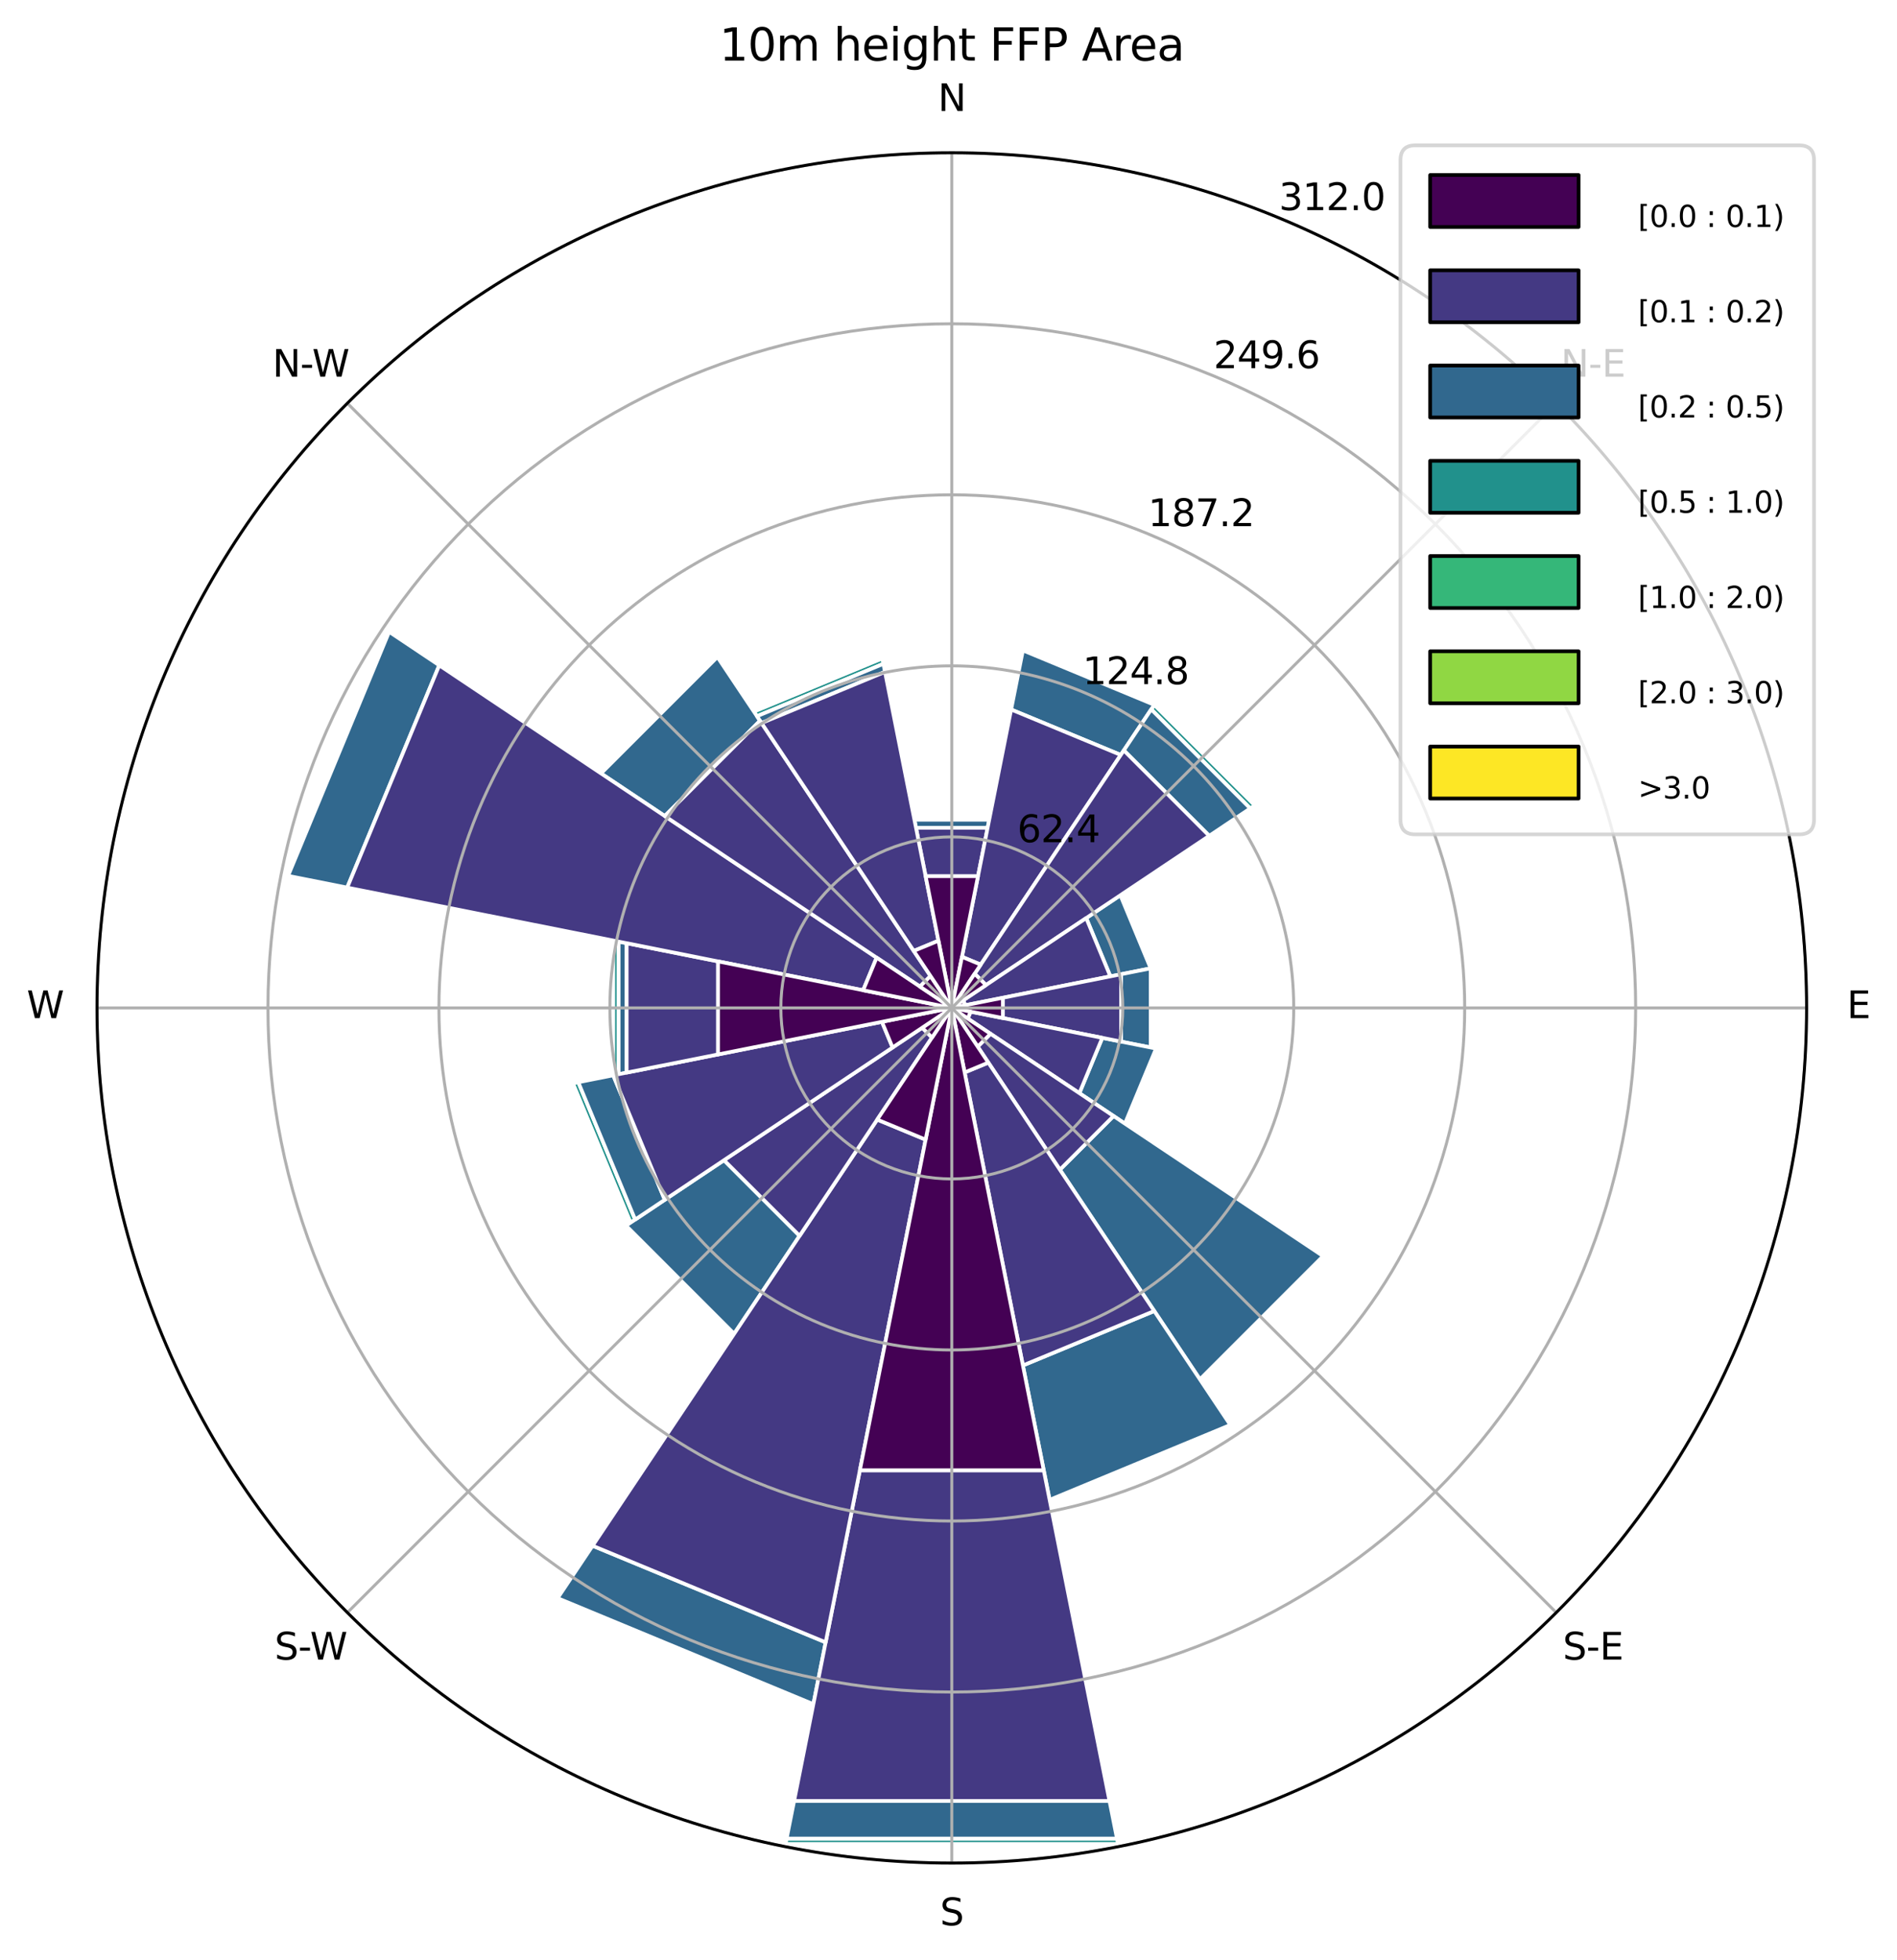 <?xml version="1.0" encoding="utf-8" standalone="no"?>
<!DOCTYPE svg PUBLIC "-//W3C//DTD SVG 1.1//EN"
  "http://www.w3.org/Graphics/SVG/1.1/DTD/svg11.dtd">
<svg xmlns:xlink="http://www.w3.org/1999/xlink" width="511.303pt" height="527.996pt" viewBox="0 0 511.303 527.996" xmlns="http://www.w3.org/2000/svg" version="1.1">
 <defs>
  <style type="text/css">*{stroke-linejoin: round; stroke-linecap: butt}</style>
 </defs>
 <g id="figure_1">
  <g id="patch_1">
   <path d="M 0 527.996 
L 511.303 527.996 
L 511.303 0 
L 0 0 
z
" style="fill: #ffffff"/>
  </g>
  <g id="axes_1">
   <g id="patch_2">
    <path d="M 486.944 271.557 
C 486.944 241.301 480.984 211.34 469.406 183.387 
C 457.827 155.434 440.855 130.034 419.461 108.64 
C 398.067 87.246 372.667 70.274 344.714 58.695 
C 316.761 47.117 286.8 41.157 256.544 41.157 
C 226.288 41.157 196.326 47.117 168.373 58.695 
C 140.421 70.274 115.02 87.246 93.626 108.64 
C 72.232 130.034 55.26 155.434 43.682 183.387 
C 32.103 211.34 26.144 241.301 26.144 271.557 
C 26.144 301.813 32.103 331.775 43.682 359.727 
C 55.26 387.68 72.232 413.08 93.626 434.475 
C 115.02 455.869 140.421 472.841 168.373 484.419 
C 196.326 495.997 226.288 501.957 256.544 501.957 
C 286.8 501.957 316.761 495.997 344.714 484.419 
C 372.667 472.841 398.067 455.869 419.461 434.475 
C 440.855 413.08 457.827 387.68 469.406 359.727 
C 480.984 331.775 486.944 301.813 486.944 271.557 
M 256.544 271.557 
C 256.544 271.557 256.544 271.557 256.544 271.557 
C 256.544 271.557 256.544 271.557 256.544 271.557 
C 256.544 271.557 256.544 271.557 256.544 271.557 
C 256.544 271.557 256.544 271.557 256.544 271.557 
C 256.544 271.557 256.544 271.557 256.544 271.557 
C 256.544 271.557 256.544 271.557 256.544 271.557 
C 256.544 271.557 256.544 271.557 256.544 271.557 
C 256.544 271.557 256.544 271.557 256.544 271.557 
C 256.544 271.557 256.544 271.557 256.544 271.557 
C 256.544 271.557 256.544 271.557 256.544 271.557 
C 256.544 271.557 256.544 271.557 256.544 271.557 
C 256.544 271.557 256.544 271.557 256.544 271.557 
C 256.544 271.557 256.544 271.557 256.544 271.557 
C 256.544 271.557 256.544 271.557 256.544 271.557 
C 256.544 271.557 256.544 271.557 256.544 271.557 
C 256.544 271.557 256.544 271.557 256.544 271.557 
z
" style="fill: #ffffff"/>
   </g>
   <g id="patch_3">
    <path d="M 266.628 220.858 
L 246.459 220.858 
L 246.459 220.858 
L 266.628 220.858 
z
" clip-path="url(#p6ec13e5731)" style="fill: #fde725; stroke: #ffffff; stroke-linejoin: miter"/>
   </g>
   <g id="patch_4">
    <path d="M 311.52 189.28 
L 275.849 174.505 
L 275.849 174.505 
L 311.52 189.28 
z
" clip-path="url(#p6ec13e5731)" style="fill: #fde725; stroke: #ffffff; stroke-linejoin: miter"/>
   </g>
   <g id="patch_5">
    <path d="M 338.207 216.992 
L 311.109 189.894 
L 311.109 189.894 
L 338.207 216.992 
z
" clip-path="url(#p6ec13e5731)" style="fill: #fde725; stroke: #ffffff; stroke-linejoin: miter"/>
   </g>
   <g id="patch_6">
    <path d="M 310.14 260.896 
L 301.98 241.197 
L 301.98 241.197 
L 310.14 260.896 
z
" clip-path="url(#p6ec13e5731)" style="fill: #fde725; stroke: #ffffff; stroke-linejoin: miter"/>
   </g>
   <g id="patch_7">
    <path d="M 310.864 282.362 
L 310.864 260.752 
L 310.864 260.752 
L 310.864 282.362 
z
" clip-path="url(#p6ec13e5731)" style="fill: #fde725; stroke: #ffffff; stroke-linejoin: miter"/>
   </g>
   <g id="patch_8">
    <path d="M 303.822 303.148 
L 312.313 282.65 
L 312.313 282.65 
L 303.822 303.148 
z
" clip-path="url(#p6ec13e5731)" style="fill: #fde725; stroke: #ffffff; stroke-linejoin: miter"/>
   </g>
   <g id="patch_9">
    <path d="M 323.828 372.255 
L 357.241 338.841 
L 357.241 338.841 
L 323.828 372.255 
z
" clip-path="url(#p6ec13e5731)" style="fill: #fde725; stroke: #ffffff; stroke-linejoin: miter"/>
   </g>
   <g id="patch_10">
    <path d="M 283.052 404.823 
L 332.033 384.535 
L 332.033 384.535 
L 283.052 404.823 
z
" clip-path="url(#p6ec13e5731)" style="fill: #fde725; stroke: #ffffff; stroke-linejoin: miter"/>
   </g>
   <g id="patch_11">
    <path d="M 211.595 497.53 
L 301.493 497.53 
L 301.493 497.53 
L 211.595 497.53 
z
" clip-path="url(#p6ec13e5731)" style="fill: #fde725; stroke: #ffffff; stroke-linejoin: miter"/>
   </g>
   <g id="patch_12">
    <path d="M 149.874 431.199 
L 219.086 459.868 
L 219.086 459.868 
L 149.874 431.199 
z
" clip-path="url(#p6ec13e5731)" style="fill: #fde725; stroke: #ffffff; stroke-linejoin: miter"/>
   </g>
   <g id="patch_13">
    <path d="M 168.741 330.225 
L 197.876 359.36 
L 197.876 359.36 
L 168.741 330.225 
z
" clip-path="url(#p6ec13e5731)" style="fill: #fde725; stroke: #ffffff; stroke-linejoin: miter"/>
   </g>
   <g id="patch_14">
    <path d="M 154.421 291.871 
L 169.969 329.405 
L 169.969 329.405 
L 154.421 291.871 
z
" clip-path="url(#p6ec13e5731)" style="fill: #fde725; stroke: #ffffff; stroke-linejoin: miter"/>
   </g>
   <g id="patch_15">
    <path d="M 165.285 253.405 
L 165.285 289.71 
L 165.285 289.71 
L 165.285 253.405 
z
" clip-path="url(#p6ec13e5731)" style="fill: #fde725; stroke: #ffffff; stroke-linejoin: miter"/>
   </g>
   <g id="patch_16">
    <path d="M 104.27 169.811 
L 76.924 235.829 
L 76.924 235.829 
L 104.27 169.811 
z
" clip-path="url(#p6ec13e5731)" style="fill: #fde725; stroke: #ffffff; stroke-linejoin: miter"/>
   </g>
   <g id="patch_17">
    <path d="M 192.952 176.386 
L 161.372 207.966 
L 161.372 207.966 
L 192.952 176.386 
z
" clip-path="url(#p6ec13e5731)" style="fill: #fde725; stroke: #ffffff; stroke-linejoin: miter"/>
   </g>
   <g id="patch_18">
    <path d="M 237.815 177.402 
L 203.209 191.736 
L 203.209 191.736 
L 237.815 177.402 
z
" clip-path="url(#p6ec13e5731)" style="fill: #fde725; stroke: #ffffff; stroke-linejoin: miter"/>
   </g>
   <g id="patch_19">
    <path d="M 266.628 220.858 
L 246.459 220.858 
L 246.459 220.858 
L 266.628 220.858 
z
" clip-path="url(#p6ec13e5731)" style="fill: #90d743; stroke: #ffffff; stroke-linejoin: miter"/>
   </g>
   <g id="patch_20">
    <path d="M 311.52 189.28 
L 275.849 174.505 
L 275.849 174.505 
L 311.52 189.28 
z
" clip-path="url(#p6ec13e5731)" style="fill: #90d743; stroke: #ffffff; stroke-linejoin: miter"/>
   </g>
   <g id="patch_21">
    <path d="M 338.207 216.992 
L 311.109 189.894 
L 311.109 189.894 
L 338.207 216.992 
z
" clip-path="url(#p6ec13e5731)" style="fill: #90d743; stroke: #ffffff; stroke-linejoin: miter"/>
   </g>
   <g id="patch_22">
    <path d="M 310.14 260.896 
L 301.98 241.197 
L 301.98 241.197 
L 310.14 260.896 
z
" clip-path="url(#p6ec13e5731)" style="fill: #90d743; stroke: #ffffff; stroke-linejoin: miter"/>
   </g>
   <g id="patch_23">
    <path d="M 310.864 282.362 
L 310.864 260.752 
L 310.864 260.752 
L 310.864 282.362 
z
" clip-path="url(#p6ec13e5731)" style="fill: #90d743; stroke: #ffffff; stroke-linejoin: miter"/>
   </g>
   <g id="patch_24">
    <path d="M 303.822 303.148 
L 312.313 282.65 
L 312.313 282.65 
L 303.822 303.148 
z
" clip-path="url(#p6ec13e5731)" style="fill: #90d743; stroke: #ffffff; stroke-linejoin: miter"/>
   </g>
   <g id="patch_25">
    <path d="M 323.828 372.255 
L 357.241 338.841 
L 357.241 338.841 
L 323.828 372.255 
z
" clip-path="url(#p6ec13e5731)" style="fill: #90d743; stroke: #ffffff; stroke-linejoin: miter"/>
   </g>
   <g id="patch_26">
    <path d="M 283.052 404.823 
L 332.033 384.535 
L 332.033 384.535 
L 283.052 404.823 
z
" clip-path="url(#p6ec13e5731)" style="fill: #90d743; stroke: #ffffff; stroke-linejoin: miter"/>
   </g>
   <g id="patch_27">
    <path d="M 211.595 497.53 
L 301.493 497.53 
L 301.493 497.53 
L 211.595 497.53 
z
" clip-path="url(#p6ec13e5731)" style="fill: #90d743; stroke: #ffffff; stroke-linejoin: miter"/>
   </g>
   <g id="patch_28">
    <path d="M 149.874 431.199 
L 219.086 459.868 
L 219.086 459.868 
L 149.874 431.199 
z
" clip-path="url(#p6ec13e5731)" style="fill: #90d743; stroke: #ffffff; stroke-linejoin: miter"/>
   </g>
   <g id="patch_29">
    <path d="M 168.741 330.225 
L 197.876 359.36 
L 197.876 359.36 
L 168.741 330.225 
z
" clip-path="url(#p6ec13e5731)" style="fill: #90d743; stroke: #ffffff; stroke-linejoin: miter"/>
   </g>
   <g id="patch_30">
    <path d="M 154.421 291.871 
L 169.969 329.405 
L 169.969 329.405 
L 154.421 291.871 
z
" clip-path="url(#p6ec13e5731)" style="fill: #90d743; stroke: #ffffff; stroke-linejoin: miter"/>
   </g>
   <g id="patch_31">
    <path d="M 165.285 253.405 
L 165.285 289.71 
L 165.285 289.71 
L 165.285 253.405 
z
" clip-path="url(#p6ec13e5731)" style="fill: #90d743; stroke: #ffffff; stroke-linejoin: miter"/>
   </g>
   <g id="patch_32">
    <path d="M 104.27 169.811 
L 76.924 235.829 
L 76.924 235.829 
L 104.27 169.811 
z
" clip-path="url(#p6ec13e5731)" style="fill: #90d743; stroke: #ffffff; stroke-linejoin: miter"/>
   </g>
   <g id="patch_33">
    <path d="M 192.952 176.386 
L 161.372 207.966 
L 161.372 207.966 
L 192.952 176.386 
z
" clip-path="url(#p6ec13e5731)" style="fill: #90d743; stroke: #ffffff; stroke-linejoin: miter"/>
   </g>
   <g id="patch_34">
    <path d="M 237.815 177.402 
L 203.209 191.736 
L 203.209 191.736 
L 237.815 177.402 
z
" clip-path="url(#p6ec13e5731)" style="fill: #90d743; stroke: #ffffff; stroke-linejoin: miter"/>
   </g>
   <g id="patch_35">
    <path d="M 266.628 220.858 
L 246.459 220.858 
L 246.459 220.858 
L 266.628 220.858 
z
" clip-path="url(#p6ec13e5731)" style="fill: #35b779; stroke: #ffffff; stroke-linejoin: miter"/>
   </g>
   <g id="patch_36">
    <path d="M 311.52 189.28 
L 275.849 174.505 
L 275.849 174.505 
L 311.52 189.28 
z
" clip-path="url(#p6ec13e5731)" style="fill: #35b779; stroke: #ffffff; stroke-linejoin: miter"/>
   </g>
   <g id="patch_37">
    <path d="M 338.207 216.992 
L 311.109 189.894 
L 311.109 189.894 
L 338.207 216.992 
z
" clip-path="url(#p6ec13e5731)" style="fill: #35b779; stroke: #ffffff; stroke-linejoin: miter"/>
   </g>
   <g id="patch_38">
    <path d="M 310.14 260.896 
L 301.98 241.197 
L 301.98 241.197 
L 310.14 260.896 
z
" clip-path="url(#p6ec13e5731)" style="fill: #35b779; stroke: #ffffff; stroke-linejoin: miter"/>
   </g>
   <g id="patch_39">
    <path d="M 310.14 282.218 
L 310.14 260.896 
L 310.864 260.752 
L 310.864 282.362 
z
" clip-path="url(#p6ec13e5731)" style="fill: #35b779; stroke: #ffffff; stroke-linejoin: miter"/>
   </g>
   <g id="patch_40">
    <path d="M 303.822 303.148 
L 312.313 282.65 
L 312.313 282.65 
L 303.822 303.148 
z
" clip-path="url(#p6ec13e5731)" style="fill: #35b779; stroke: #ffffff; stroke-linejoin: miter"/>
   </g>
   <g id="patch_41">
    <path d="M 323.828 372.255 
L 357.241 338.841 
L 357.241 338.841 
L 323.828 372.255 
z
" clip-path="url(#p6ec13e5731)" style="fill: #35b779; stroke: #ffffff; stroke-linejoin: miter"/>
   </g>
   <g id="patch_42">
    <path d="M 282.908 404.099 
L 331.623 383.921 
L 332.033 384.535 
L 283.052 404.823 
z
" clip-path="url(#p6ec13e5731)" style="fill: #35b779; stroke: #ffffff; stroke-linejoin: miter"/>
   </g>
   <g id="patch_43">
    <path d="M 211.739 496.806 
L 301.348 496.806 
L 301.493 497.53 
L 211.595 497.53 
z
" clip-path="url(#p6ec13e5731)" style="fill: #35b779; stroke: #ffffff; stroke-linejoin: miter"/>
   </g>
   <g id="patch_44">
    <path d="M 149.874 431.199 
L 219.086 459.868 
L 219.086 459.868 
L 149.874 431.199 
z
" clip-path="url(#p6ec13e5731)" style="fill: #35b779; stroke: #ffffff; stroke-linejoin: miter"/>
   </g>
   <g id="patch_45">
    <path d="M 168.741 330.225 
L 197.876 359.36 
L 197.876 359.36 
L 168.741 330.225 
z
" clip-path="url(#p6ec13e5731)" style="fill: #35b779; stroke: #ffffff; stroke-linejoin: miter"/>
   </g>
   <g id="patch_46">
    <path d="M 154.421 291.871 
L 169.969 329.405 
L 169.969 329.405 
L 154.421 291.871 
z
" clip-path="url(#p6ec13e5731)" style="fill: #35b779; stroke: #ffffff; stroke-linejoin: miter"/>
   </g>
   <g id="patch_47">
    <path d="M 165.285 253.405 
L 165.285 289.71 
L 165.285 289.71 
L 165.285 253.405 
z
" clip-path="url(#p6ec13e5731)" style="fill: #35b779; stroke: #ffffff; stroke-linejoin: miter"/>
   </g>
   <g id="patch_48">
    <path d="M 104.27 169.811 
L 76.924 235.829 
L 76.924 235.829 
L 104.27 169.811 
z
" clip-path="url(#p6ec13e5731)" style="fill: #35b779; stroke: #ffffff; stroke-linejoin: miter"/>
   </g>
   <g id="patch_49">
    <path d="M 192.952 176.386 
L 161.372 207.966 
L 161.372 207.966 
L 192.952 176.386 
z
" clip-path="url(#p6ec13e5731)" style="fill: #35b779; stroke: #ffffff; stroke-linejoin: miter"/>
   </g>
   <g id="patch_50">
    <path d="M 237.815 177.402 
L 203.209 191.736 
L 203.209 191.736 
L 237.815 177.402 
z
" clip-path="url(#p6ec13e5731)" style="fill: #35b779; stroke: #ffffff; stroke-linejoin: miter"/>
   </g>
   <g id="patch_51">
    <path d="M 266.628 220.858 
L 246.459 220.858 
L 246.459 220.858 
L 266.628 220.858 
z
" clip-path="url(#p6ec13e5731)" style="fill: #21918c; stroke: #ffffff; stroke-linejoin: miter"/>
   </g>
   <g id="patch_52">
    <path d="M 311.109 189.894 
L 275.705 175.229 
L 275.849 174.505 
L 311.52 189.28 
z
" clip-path="url(#p6ec13e5731)" style="fill: #21918c; stroke: #ffffff; stroke-linejoin: miter"/>
   </g>
   <g id="patch_53">
    <path d="M 336.979 217.812 
L 310.289 191.122 
L 311.109 189.894 
L 338.207 216.992 
z
" clip-path="url(#p6ec13e5731)" style="fill: #21918c; stroke: #ffffff; stroke-linejoin: miter"/>
   </g>
   <g id="patch_54">
    <path d="M 310.14 260.896 
L 301.98 241.197 
L 301.98 241.197 
L 310.14 260.896 
z
" clip-path="url(#p6ec13e5731)" style="fill: #21918c; stroke: #ffffff; stroke-linejoin: miter"/>
   </g>
   <g id="patch_55">
    <path d="M 310.14 282.218 
L 310.14 260.896 
L 310.14 260.896 
L 310.14 282.218 
z
" clip-path="url(#p6ec13e5731)" style="fill: #21918c; stroke: #ffffff; stroke-linejoin: miter"/>
   </g>
   <g id="patch_56">
    <path d="M 303.208 302.737 
L 311.588 282.506 
L 312.313 282.65 
L 303.822 303.148 
z
" clip-path="url(#p6ec13e5731)" style="fill: #21918c; stroke: #ffffff; stroke-linejoin: miter"/>
   </g>
   <g id="patch_57">
    <path d="M 323.417 371.641 
L 356.627 338.431 
L 357.241 338.841 
L 323.828 372.255 
z
" clip-path="url(#p6ec13e5731)" style="fill: #21918c; stroke: #ffffff; stroke-linejoin: miter"/>
   </g>
   <g id="patch_58">
    <path d="M 282.908 404.099 
L 331.623 383.921 
L 331.623 383.921 
L 282.908 404.099 
z
" clip-path="url(#p6ec13e5731)" style="fill: #21918c; stroke: #ffffff; stroke-linejoin: miter"/>
   </g>
   <g id="patch_59">
    <path d="M 212.027 495.357 
L 301.06 495.357 
L 301.348 496.806 
L 211.739 496.806 
z
" clip-path="url(#p6ec13e5731)" style="fill: #21918c; stroke: #ffffff; stroke-linejoin: miter"/>
   </g>
   <g id="patch_60">
    <path d="M 150.285 430.585 
L 219.23 459.144 
L 219.086 459.868 
L 149.874 431.199 
z
" clip-path="url(#p6ec13e5731)" style="fill: #21918c; stroke: #ffffff; stroke-linejoin: miter"/>
   </g>
   <g id="patch_61">
    <path d="M 168.741 330.225 
L 197.876 359.36 
L 197.876 359.36 
L 168.741 330.225 
z
" clip-path="url(#p6ec13e5731)" style="fill: #21918c; stroke: #ffffff; stroke-linejoin: miter"/>
   </g>
   <g id="patch_62">
    <path d="M 155.87 291.582 
L 171.197 328.584 
L 169.969 329.405 
L 154.421 291.871 
z
" clip-path="url(#p6ec13e5731)" style="fill: #21918c; stroke: #ffffff; stroke-linejoin: miter"/>
   </g>
   <g id="patch_63">
    <path d="M 166.734 253.693 
L 166.734 289.421 
L 165.285 289.71 
L 165.285 253.405 
z
" clip-path="url(#p6ec13e5731)" style="fill: #21918c; stroke: #ffffff; stroke-linejoin: miter"/>
   </g>
   <g id="patch_64">
    <path d="M 104.884 170.221 
L 77.649 235.973 
L 76.924 235.829 
L 104.27 169.811 
z
" clip-path="url(#p6ec13e5731)" style="fill: #21918c; stroke: #ffffff; stroke-linejoin: miter"/>
   </g>
   <g id="patch_65">
    <path d="M 193.363 177 
L 161.986 208.376 
L 161.372 207.966 
L 192.952 176.386 
z
" clip-path="url(#p6ec13e5731)" style="fill: #21918c; stroke: #ffffff; stroke-linejoin: miter"/>
   </g>
   <g id="patch_66">
    <path d="M 238.103 178.85 
L 204.03 192.964 
L 203.209 191.736 
L 237.815 177.402 
z
" clip-path="url(#p6ec13e5731)" style="fill: #21918c; stroke: #ffffff; stroke-linejoin: miter"/>
   </g>
   <g id="patch_67">
    <path d="M 266.196 223.031 
L 246.891 223.031 
L 246.459 220.858 
L 266.628 220.858 
z
" clip-path="url(#p6ec13e5731)" style="fill: #31688e; stroke: #ffffff; stroke-linejoin: miter"/>
   </g>
   <g id="patch_68">
    <path d="M 302.083 203.402 
L 272.535 191.163 
L 275.705 175.229 
L 311.109 189.894 
z
" clip-path="url(#p6ec13e5731)" style="fill: #31688e; stroke: #ffffff; stroke-linejoin: miter"/>
   </g>
   <g id="patch_69">
    <path d="M 325.927 225.197 
L 302.904 202.174 
L 310.289 191.122 
L 336.979 217.812 
z
" clip-path="url(#p6ec13e5731)" style="fill: #31688e; stroke: #ffffff; stroke-linejoin: miter"/>
   </g>
   <g id="patch_70">
    <path d="M 299.276 263.057 
L 292.77 247.351 
L 301.98 241.197 
L 310.14 260.896 
z
" clip-path="url(#p6ec13e5731)" style="fill: #31688e; stroke: #ffffff; stroke-linejoin: miter"/>
   </g>
   <g id="patch_71">
    <path d="M 302.173 280.633 
L 302.173 262.481 
L 310.14 260.896 
L 310.14 282.218 
z
" clip-path="url(#p6ec13e5731)" style="fill: #31688e; stroke: #ffffff; stroke-linejoin: miter"/>
   </g>
   <g id="patch_72">
    <path d="M 290.928 294.532 
L 297.103 279.625 
L 311.588 282.506 
L 303.208 302.737 
z
" clip-path="url(#p6ec13e5731)" style="fill: #31688e; stroke: #ffffff; stroke-linejoin: miter"/>
   </g>
   <g id="patch_73">
    <path d="M 285.673 315.152 
L 300.138 300.686 
L 356.627 338.431 
L 323.417 371.641 
z
" clip-path="url(#p6ec13e5731)" style="fill: #31688e; stroke: #ffffff; stroke-linejoin: miter"/>
   </g>
   <g id="patch_74">
    <path d="M 275.705 367.885 
L 311.109 353.22 
L 331.623 383.921 
L 282.908 404.099 
z
" clip-path="url(#p6ec13e5731)" style="fill: #31688e; stroke: #ffffff; stroke-linejoin: miter"/>
   </g>
   <g id="patch_75">
    <path d="M 214.044 485.217 
L 299.043 485.217 
L 301.06 495.357 
L 212.027 495.357 
z
" clip-path="url(#p6ec13e5731)" style="fill: #31688e; stroke: #ffffff; stroke-linejoin: miter"/>
   </g>
   <g id="patch_76">
    <path d="M 159.721 416.463 
L 222.544 442.485 
L 219.23 459.144 
L 150.285 430.585 
z
" clip-path="url(#p6ec13e5731)" style="fill: #31688e; stroke: #ffffff; stroke-linejoin: miter"/>
   </g>
   <g id="patch_77">
    <path d="M 195.143 312.584 
L 215.517 332.958 
L 197.876 359.36 
L 168.741 330.225 
z
" clip-path="url(#p6ec13e5731)" style="fill: #31688e; stroke: #ffffff; stroke-linejoin: miter"/>
   </g>
   <g id="patch_78">
    <path d="M 165.285 289.71 
L 179.179 323.251 
L 171.197 328.584 
L 155.87 291.582 
z
" clip-path="url(#p6ec13e5731)" style="fill: #31688e; stroke: #ffffff; stroke-linejoin: miter"/>
   </g>
   <g id="patch_79">
    <path d="M 168.907 254.125 
L 168.907 288.989 
L 166.734 289.421 
L 166.734 253.693 
z
" clip-path="url(#p6ec13e5731)" style="fill: #31688e; stroke: #ffffff; stroke-linejoin: miter"/>
   </g>
   <g id="patch_80">
    <path d="M 118.392 179.247 
L 93.583 239.142 
L 77.649 235.973 
L 104.884 170.221 
z
" clip-path="url(#p6ec13e5731)" style="fill: #31688e; stroke: #ffffff; stroke-linejoin: miter"/>
   </g>
   <g id="patch_81">
    <path d="M 204.85 194.192 
L 179.179 219.864 
L 161.986 208.376 
L 193.363 177 
z
" clip-path="url(#p6ec13e5731)" style="fill: #31688e; stroke: #ffffff; stroke-linejoin: miter"/>
   </g>
   <g id="patch_82">
    <path d="M 238.535 181.023 
L 205.26 194.806 
L 204.03 192.964 
L 238.103 178.85 
z
" clip-path="url(#p6ec13e5731)" style="fill: #31688e; stroke: #ffffff; stroke-linejoin: miter"/>
   </g>
   <g id="patch_83">
    <path d="M 263.603 236.068 
L 249.484 236.068 
L 246.891 223.031 
L 266.196 223.031 
z
" clip-path="url(#p6ec13e5731)" style="fill: #443983; stroke: #ffffff; stroke-linejoin: miter"/>
   </g>
   <g id="patch_84">
    <path d="M 264.339 259.891 
L 259.281 257.796 
L 272.535 191.163 
L 302.083 203.402 
z
" clip-path="url(#p6ec13e5731)" style="fill: #443983; stroke: #ffffff; stroke-linejoin: miter"/>
   </g>
   <g id="patch_85">
    <path d="M 265.754 265.403 
L 262.698 262.347 
L 302.904 202.174 
L 325.927 225.197 
z
" clip-path="url(#p6ec13e5731)" style="fill: #443983; stroke: #ffffff; stroke-linejoin: miter"/>
   </g>
   <g id="patch_86">
    <path d="M 260.165 270.837 
L 259.614 269.506 
L 292.77 247.351 
L 299.276 263.057 
z
" clip-path="url(#p6ec13e5731)" style="fill: #443983; stroke: #ffffff; stroke-linejoin: miter"/>
   </g>
   <g id="patch_87">
    <path d="M 270.305 274.294 
L 270.305 268.82 
L 302.173 262.481 
L 302.173 280.633 
z
" clip-path="url(#p6ec13e5731)" style="fill: #443983; stroke: #ffffff; stroke-linejoin: miter"/>
   </g>
   <g id="patch_88">
    <path d="M 260.842 274.429 
L 261.614 272.566 
L 297.103 279.625 
L 290.928 294.532 
z
" clip-path="url(#p6ec13e5731)" style="fill: #443983; stroke: #ffffff; stroke-linejoin: miter"/>
   </g>
   <g id="patch_89">
    <path d="M 263.518 281.995 
L 266.982 278.532 
L 300.138 300.686 
L 285.673 315.152 
z
" clip-path="url(#p6ec13e5731)" style="fill: #443983; stroke: #ffffff; stroke-linejoin: miter"/>
   </g>
   <g id="patch_90">
    <path d="M 260.001 288.94 
L 266.39 286.293 
L 311.109 353.22 
L 275.705 367.885 
z
" clip-path="url(#p6ec13e5731)" style="fill: #443983; stroke: #ffffff; stroke-linejoin: miter"/>
   </g>
   <g id="patch_91">
    <path d="M 231.764 396.132 
L 281.323 396.132 
L 299.043 485.217 
L 214.044 485.217 
z
" clip-path="url(#p6ec13e5731)" style="fill: #443983; stroke: #ffffff; stroke-linejoin: miter"/>
   </g>
   <g id="patch_92">
    <path d="M 236.441 301.644 
L 249.484 307.047 
L 222.544 442.485 
L 159.721 416.463 
z
" clip-path="url(#p6ec13e5731)" style="fill: #443983; stroke: #ffffff; stroke-linejoin: miter"/>
   </g>
   <g id="patch_93">
    <path d="M 248.562 276.891 
L 251.21 279.539 
L 215.517 332.958 
L 195.143 312.584 
z
" clip-path="url(#p6ec13e5731)" style="fill: #443983; stroke: #ffffff; stroke-linejoin: miter"/>
   </g>
   <g id="patch_94">
    <path d="M 237.713 275.303 
L 240.58 282.224 
L 179.179 323.251 
L 165.285 289.71 
z
" clip-path="url(#p6ec13e5731)" style="fill: #443983; stroke: #ffffff; stroke-linejoin: miter"/>
   </g>
   <g id="patch_95">
    <path d="M 193.532 259.023 
L 193.532 284.091 
L 168.907 288.989 
L 168.907 254.125 
z
" clip-path="url(#p6ec13e5731)" style="fill: #443983; stroke: #ffffff; stroke-linejoin: miter"/>
   </g>
   <g id="patch_96">
    <path d="M 236.281 258.018 
L 232.643 266.803 
L 93.583 239.142 
L 118.392 179.247 
z
" clip-path="url(#p6ec13e5731)" style="fill: #443983; stroke: #ffffff; stroke-linejoin: miter"/>
   </g>
   <g id="patch_97">
    <path d="M 250.8 262.961 
L 247.948 265.813 
L 179.179 219.864 
L 204.85 194.192 
z
" clip-path="url(#p6ec13e5731)" style="fill: #443983; stroke: #ffffff; stroke-linejoin: miter"/>
   </g>
   <g id="patch_98">
    <path d="M 252.942 253.45 
L 246.287 256.207 
L 205.26 194.806 
L 238.535 181.023 
z
" clip-path="url(#p6ec13e5731)" style="fill: #443983; stroke: #ffffff; stroke-linejoin: miter"/>
   </g>
   <g id="patch_99">
    <path d="M 256.544 271.557 
L 256.544 271.557 
L 249.484 236.068 
L 263.603 236.068 
z
" clip-path="url(#p6ec13e5731)" style="fill: #440154; stroke: #ffffff; stroke-linejoin: miter"/>
   </g>
   <g id="patch_100">
    <path d="M 256.544 271.557 
L 256.544 271.557 
L 259.281 257.796 
L 264.339 259.891 
z
" clip-path="url(#p6ec13e5731)" style="fill: #440154; stroke: #ffffff; stroke-linejoin: miter"/>
   </g>
   <g id="patch_101">
    <path d="M 256.544 271.557 
L 256.544 271.557 
L 262.698 262.347 
L 265.754 265.403 
z
" clip-path="url(#p6ec13e5731)" style="fill: #440154; stroke: #ffffff; stroke-linejoin: miter"/>
   </g>
   <g id="patch_102">
    <path d="M 256.544 271.557 
L 256.544 271.557 
L 259.614 269.506 
L 260.165 270.837 
z
" clip-path="url(#p6ec13e5731)" style="fill: #440154; stroke: #ffffff; stroke-linejoin: miter"/>
   </g>
   <g id="patch_103">
    <path d="M 256.544 271.557 
L 256.544 271.557 
L 270.305 268.82 
L 270.305 274.294 
z
" clip-path="url(#p6ec13e5731)" style="fill: #440154; stroke: #ffffff; stroke-linejoin: miter"/>
   </g>
   <g id="patch_104">
    <path d="M 256.544 271.557 
L 256.544 271.557 
L 261.614 272.566 
L 260.842 274.429 
z
" clip-path="url(#p6ec13e5731)" style="fill: #440154; stroke: #ffffff; stroke-linejoin: miter"/>
   </g>
   <g id="patch_105">
    <path d="M 256.544 271.557 
L 256.544 271.557 
L 266.982 278.532 
L 263.518 281.995 
z
" clip-path="url(#p6ec13e5731)" style="fill: #440154; stroke: #ffffff; stroke-linejoin: miter"/>
   </g>
   <g id="patch_106">
    <path d="M 256.544 271.557 
L 256.544 271.557 
L 266.39 286.293 
L 260.001 288.94 
z
" clip-path="url(#p6ec13e5731)" style="fill: #440154; stroke: #ffffff; stroke-linejoin: miter"/>
   </g>
   <g id="patch_107">
    <path d="M 256.544 271.557 
L 256.544 271.557 
L 281.323 396.132 
L 231.764 396.132 
z
" clip-path="url(#p6ec13e5731)" style="fill: #440154; stroke: #ffffff; stroke-linejoin: miter"/>
   </g>
   <g id="patch_108">
    <path d="M 256.544 271.557 
L 256.544 271.557 
L 249.484 307.047 
L 236.441 301.644 
z
" clip-path="url(#p6ec13e5731)" style="fill: #440154; stroke: #ffffff; stroke-linejoin: miter"/>
   </g>
   <g id="patch_109">
    <path d="M 256.544 271.557 
L 256.544 271.557 
L 251.21 279.539 
L 248.562 276.891 
z
" clip-path="url(#p6ec13e5731)" style="fill: #440154; stroke: #ffffff; stroke-linejoin: miter"/>
   </g>
   <g id="patch_110">
    <path d="M 256.544 271.557 
L 256.544 271.557 
L 240.58 282.224 
L 237.713 275.303 
z
" clip-path="url(#p6ec13e5731)" style="fill: #440154; stroke: #ffffff; stroke-linejoin: miter"/>
   </g>
   <g id="patch_111">
    <path d="M 256.544 271.557 
L 256.544 271.557 
L 193.532 284.091 
L 193.532 259.023 
z
" clip-path="url(#p6ec13e5731)" style="fill: #440154; stroke: #ffffff; stroke-linejoin: miter"/>
   </g>
   <g id="patch_112">
    <path d="M 256.544 271.557 
L 256.544 271.557 
L 232.643 266.803 
L 236.281 258.018 
z
" clip-path="url(#p6ec13e5731)" style="fill: #440154; stroke: #ffffff; stroke-linejoin: miter"/>
   </g>
   <g id="patch_113">
    <path d="M 256.544 271.557 
L 256.544 271.557 
L 247.948 265.813 
L 250.8 262.961 
z
" clip-path="url(#p6ec13e5731)" style="fill: #440154; stroke: #ffffff; stroke-linejoin: miter"/>
   </g>
   <g id="patch_114">
    <path d="M 256.544 271.557 
L 256.544 271.557 
L 246.287 256.207 
L 252.942 253.45 
z
" clip-path="url(#p6ec13e5731)" style="fill: #440154; stroke: #ffffff; stroke-linejoin: miter"/>
   </g>
   <g id="matplotlib.axis_1">
    <g id="xtick_1">
     <g id="line2d_1">
      <path d="M 256.544 271.557 
L 486.944 271.557 
" clip-path="url(#p6ec13e5731)" style="fill: none; stroke: #b0b0b0; stroke-width: 0.8; stroke-linecap: square"/>
     </g>
     <g id="text_1">
      <!-- E -->
      <g transform="translate(497.784 274.317) scale(0.1 -0.1)">
       <defs>
        <path id="DejaVuSans-45" d="M 628 4666 
L 3578 4666 
L 3578 4134 
L 1259 4134 
L 1259 2753 
L 3481 2753 
L 3481 2222 
L 1259 2222 
L 1259 531 
L 3634 531 
L 3634 0 
L 628 0 
L 628 4666 
z
" transform="scale(0.016)"/>
       </defs>
       <use xlink:href="#DejaVuSans-45"/>
      </g>
     </g>
    </g>
    <g id="xtick_2">
     <g id="line2d_2">
      <path d="M 256.544 271.557 
L 419.461 108.64 
" clip-path="url(#p6ec13e5731)" style="fill: none; stroke: #b0b0b0; stroke-width: 0.8; stroke-linecap: square"/>
     </g>
     <g id="text_2">
      <!-- N-E -->
      <g transform="translate(420.657 101.5) scale(0.1 -0.1)">
       <defs>
        <path id="DejaVuSans-4e" d="M 628 4666 
L 1478 4666 
L 3547 763 
L 3547 4666 
L 4159 4666 
L 4159 0 
L 3309 0 
L 1241 3903 
L 1241 0 
L 628 0 
L 628 4666 
z
" transform="scale(0.016)"/>
        <path id="DejaVuSans-2d" d="M 313 2009 
L 1997 2009 
L 1997 1497 
L 313 1497 
L 313 2009 
z
" transform="scale(0.016)"/>
       </defs>
       <use xlink:href="#DejaVuSans-4e"/>
       <use xlink:href="#DejaVuSans-2d" x="74.805"/>
       <use xlink:href="#DejaVuSans-45" x="110.889"/>
      </g>
     </g>
    </g>
    <g id="xtick_3">
     <g id="line2d_3">
      <path d="M 256.544 271.557 
L 256.544 41.157 
" clip-path="url(#p6ec13e5731)" style="fill: none; stroke: #b0b0b0; stroke-width: 0.8; stroke-linecap: square"/>
     </g>
     <g id="text_3">
      <!-- N -->
      <g transform="translate(252.803 29.917) scale(0.1 -0.1)">
       <use xlink:href="#DejaVuSans-4e"/>
      </g>
     </g>
    </g>
    <g id="xtick_4">
     <g id="line2d_4">
      <path d="M 256.544 271.557 
L 93.626 108.64 
" clip-path="url(#p6ec13e5731)" style="fill: none; stroke: #b0b0b0; stroke-width: 0.8; stroke-linecap: square"/>
     </g>
     <g id="text_4">
      <!-- N-W -->
      <g transform="translate(73.439 101.5) scale(0.1 -0.1)">
       <defs>
        <path id="DejaVuSans-57" d="M 213 4666 
L 850 4666 
L 1831 722 
L 2809 4666 
L 3519 4666 
L 4500 722 
L 5478 4666 
L 6119 4666 
L 4947 0 
L 4153 0 
L 3169 4050 
L 2175 0 
L 1381 0 
L 213 4666 
z
" transform="scale(0.016)"/>
       </defs>
       <use xlink:href="#DejaVuSans-4e"/>
       <use xlink:href="#DejaVuSans-2d" x="74.805"/>
       <use xlink:href="#DejaVuSans-57" x="106.889"/>
      </g>
     </g>
    </g>
    <g id="xtick_5">
     <g id="line2d_5">
      <path d="M 256.544 271.557 
L 26.144 271.557 
" clip-path="url(#p6ec13e5731)" style="fill: none; stroke: #b0b0b0; stroke-width: 0.8; stroke-linecap: square"/>
     </g>
     <g id="text_5">
      <!-- W -->
      <g transform="translate(7.2 274.317) scale(0.1 -0.1)">
       <use xlink:href="#DejaVuSans-57"/>
      </g>
     </g>
    </g>
    <g id="xtick_6">
     <g id="line2d_6">
      <path d="M 256.544 271.557 
L 93.626 434.475 
" clip-path="url(#p6ec13e5731)" style="fill: none; stroke: #b0b0b0; stroke-width: 0.8; stroke-linecap: square"/>
     </g>
     <g id="text_6">
      <!-- S-W -->
      <g transform="translate(74.005 447.133) scale(0.1 -0.1)">
       <defs>
        <path id="DejaVuSans-53" d="M 3425 4513 
L 3425 3897 
Q 3066 4069 2747 4153 
Q 2428 4238 2131 4238 
Q 1616 4238 1336 4038 
Q 1056 3838 1056 3469 
Q 1056 3159 1242 3001 
Q 1428 2844 1947 2747 
L 2328 2669 
Q 3034 2534 3370 2195 
Q 3706 1856 3706 1288 
Q 3706 609 3251 259 
Q 2797 -91 1919 -91 
Q 1588 -91 1214 -16 
Q 841 59 441 206 
L 441 856 
Q 825 641 1194 531 
Q 1563 422 1919 422 
Q 2459 422 2753 634 
Q 3047 847 3047 1241 
Q 3047 1584 2836 1778 
Q 2625 1972 2144 2069 
L 1759 2144 
Q 1053 2284 737 2584 
Q 422 2884 422 3419 
Q 422 4038 858 4394 
Q 1294 4750 2059 4750 
Q 2388 4750 2728 4690 
Q 3069 4631 3425 4513 
z
" transform="scale(0.016)"/>
       </defs>
       <use xlink:href="#DejaVuSans-53"/>
       <use xlink:href="#DejaVuSans-2d" x="63.477"/>
       <use xlink:href="#DejaVuSans-57" x="95.561"/>
      </g>
     </g>
    </g>
    <g id="xtick_7">
     <g id="line2d_7">
      <path d="M 256.544 271.557 
L 256.544 501.957 
" clip-path="url(#p6ec13e5731)" style="fill: none; stroke: #b0b0b0; stroke-width: 0.8; stroke-linecap: square"/>
     </g>
     <g id="text_7">
      <!-- S -->
      <g transform="translate(253.37 518.717) scale(0.1 -0.1)">
       <use xlink:href="#DejaVuSans-53"/>
      </g>
     </g>
    </g>
    <g id="xtick_8">
     <g id="line2d_8">
      <path d="M 256.544 271.557 
L 419.461 434.475 
" clip-path="url(#p6ec13e5731)" style="fill: none; stroke: #b0b0b0; stroke-width: 0.8; stroke-linecap: square"/>
     </g>
     <g id="text_8">
      <!-- S-E -->
      <g transform="translate(421.223 447.133) scale(0.1 -0.1)">
       <use xlink:href="#DejaVuSans-53"/>
       <use xlink:href="#DejaVuSans-2d" x="63.477"/>
       <use xlink:href="#DejaVuSans-45" x="99.561"/>
      </g>
     </g>
    </g>
   </g>
   <g id="matplotlib.axis_2">
    <g id="ytick_1">
     <g id="line2d_9">
      <path d="M 302.624 271.557 
C 302.624 265.506 301.432 259.514 299.116 253.923 
C 296.8 248.333 293.406 243.253 289.127 238.974 
C 284.848 234.695 279.768 231.301 274.178 228.985 
C 268.587 226.669 262.595 225.477 256.544 225.477 
C 250.493 225.477 244.5 226.669 238.91 228.985 
C 233.319 231.301 228.239 234.695 223.96 238.974 
C 219.681 243.253 216.287 248.333 213.971 253.923 
C 211.656 259.514 210.464 265.506 210.464 271.557 
C 210.464 277.608 211.656 283.601 213.971 289.191 
C 216.287 294.782 219.681 299.862 223.96 304.141 
C 228.239 308.419 233.319 311.814 238.91 314.13 
C 244.5 316.445 250.493 317.637 256.544 317.637 
C 262.595 317.637 268.587 316.445 274.178 314.13 
C 279.768 311.814 284.848 308.419 289.127 304.141 
C 293.406 299.862 296.8 294.782 299.116 289.191 
C 301.432 283.601 302.624 277.608 302.624 271.557 
" clip-path="url(#p6ec13e5731)" style="fill: none; stroke: #b0b0b0; stroke-width: 0.8; stroke-linecap: square"/>
     </g>
     <g id="text_9">
      <!-- 62.4 -->
      <g transform="translate(274.178 226.905) scale(0.1 -0.1)">
       <defs>
        <path id="DejaVuSans-36" d="M 2113 2584 
Q 1688 2584 1439 2293 
Q 1191 2003 1191 1497 
Q 1191 994 1439 701 
Q 1688 409 2113 409 
Q 2538 409 2786 701 
Q 3034 994 3034 1497 
Q 3034 2003 2786 2293 
Q 2538 2584 2113 2584 
z
M 3366 4563 
L 3366 3988 
Q 3128 4100 2886 4159 
Q 2644 4219 2406 4219 
Q 1781 4219 1451 3797 
Q 1122 3375 1075 2522 
Q 1259 2794 1537 2939 
Q 1816 3084 2150 3084 
Q 2853 3084 3261 2657 
Q 3669 2231 3669 1497 
Q 3669 778 3244 343 
Q 2819 -91 2113 -91 
Q 1303 -91 875 529 
Q 447 1150 447 2328 
Q 447 3434 972 4092 
Q 1497 4750 2381 4750 
Q 2619 4750 2861 4703 
Q 3103 4656 3366 4563 
z
" transform="scale(0.016)"/>
        <path id="DejaVuSans-32" d="M 1228 531 
L 3431 531 
L 3431 0 
L 469 0 
L 469 531 
Q 828 903 1448 1529 
Q 2069 2156 2228 2338 
Q 2531 2678 2651 2914 
Q 2772 3150 2772 3378 
Q 2772 3750 2511 3984 
Q 2250 4219 1831 4219 
Q 1534 4219 1204 4116 
Q 875 4013 500 3803 
L 500 4441 
Q 881 4594 1212 4672 
Q 1544 4750 1819 4750 
Q 2544 4750 2975 4387 
Q 3406 4025 3406 3419 
Q 3406 3131 3298 2873 
Q 3191 2616 2906 2266 
Q 2828 2175 2409 1742 
Q 1991 1309 1228 531 
z
" transform="scale(0.016)"/>
        <path id="DejaVuSans-2e" d="M 684 794 
L 1344 794 
L 1344 0 
L 684 0 
L 684 794 
z
" transform="scale(0.016)"/>
        <path id="DejaVuSans-34" d="M 2419 4116 
L 825 1625 
L 2419 1625 
L 2419 4116 
z
M 2253 4666 
L 3047 4666 
L 3047 1625 
L 3713 1625 
L 3713 1100 
L 3047 1100 
L 3047 0 
L 2419 0 
L 2419 1100 
L 313 1100 
L 313 1709 
L 2253 4666 
z
" transform="scale(0.016)"/>
       </defs>
       <use xlink:href="#DejaVuSans-36"/>
       <use xlink:href="#DejaVuSans-32" x="63.623"/>
       <use xlink:href="#DejaVuSans-2e" x="127.246"/>
       <use xlink:href="#DejaVuSans-34" x="159.033"/>
      </g>
     </g>
    </g>
    <g id="ytick_2">
     <g id="line2d_10">
      <path d="M 348.704 271.557 
C 348.704 259.455 346.32 247.47 341.688 236.289 
C 337.057 225.108 330.268 214.948 321.711 206.39 
C 313.153 197.833 302.993 191.044 291.812 186.412 
C 280.631 181.781 268.646 179.397 256.544 179.397 
C 244.441 179.397 232.457 181.781 221.276 186.412 
C 210.095 191.044 199.934 197.833 191.377 206.39 
C 182.819 214.948 176.03 225.108 171.399 236.289 
C 166.768 247.47 164.384 259.455 164.384 271.557 
C 164.384 283.66 166.768 295.644 171.399 306.825 
C 176.03 318.006 182.819 328.167 191.377 336.724 
C 199.934 345.282 210.095 352.071 221.276 356.702 
C 232.457 361.333 244.441 363.717 256.544 363.717 
C 268.646 363.717 280.631 361.333 291.812 356.702 
C 302.993 352.071 313.153 345.282 321.711 336.724 
C 330.268 328.167 337.057 318.006 341.688 306.825 
C 346.32 295.644 348.704 283.66 348.704 271.557 
" clip-path="url(#p6ec13e5731)" style="fill: none; stroke: #b0b0b0; stroke-width: 0.8; stroke-linecap: square"/>
     </g>
     <g id="text_10">
      <!-- 124.8 -->
      <g transform="translate(291.812 184.333) scale(0.1 -0.1)">
       <defs>
        <path id="DejaVuSans-31" d="M 794 531 
L 1825 531 
L 1825 4091 
L 703 3866 
L 703 4441 
L 1819 4666 
L 2450 4666 
L 2450 531 
L 3481 531 
L 3481 0 
L 794 0 
L 794 531 
z
" transform="scale(0.016)"/>
        <path id="DejaVuSans-38" d="M 2034 2216 
Q 1584 2216 1326 1975 
Q 1069 1734 1069 1313 
Q 1069 891 1326 650 
Q 1584 409 2034 409 
Q 2484 409 2743 651 
Q 3003 894 3003 1313 
Q 3003 1734 2745 1975 
Q 2488 2216 2034 2216 
z
M 1403 2484 
Q 997 2584 770 2862 
Q 544 3141 544 3541 
Q 544 4100 942 4425 
Q 1341 4750 2034 4750 
Q 2731 4750 3128 4425 
Q 3525 4100 3525 3541 
Q 3525 3141 3298 2862 
Q 3072 2584 2669 2484 
Q 3125 2378 3379 2068 
Q 3634 1759 3634 1313 
Q 3634 634 3220 271 
Q 2806 -91 2034 -91 
Q 1263 -91 848 271 
Q 434 634 434 1313 
Q 434 1759 690 2068 
Q 947 2378 1403 2484 
z
M 1172 3481 
Q 1172 3119 1398 2916 
Q 1625 2713 2034 2713 
Q 2441 2713 2670 2916 
Q 2900 3119 2900 3481 
Q 2900 3844 2670 4047 
Q 2441 4250 2034 4250 
Q 1625 4250 1398 4047 
Q 1172 3844 1172 3481 
z
" transform="scale(0.016)"/>
       </defs>
       <use xlink:href="#DejaVuSans-31"/>
       <use xlink:href="#DejaVuSans-32" x="63.623"/>
       <use xlink:href="#DejaVuSans-34" x="127.246"/>
       <use xlink:href="#DejaVuSans-2e" x="190.869"/>
       <use xlink:href="#DejaVuSans-38" x="222.656"/>
      </g>
     </g>
    </g>
    <g id="ytick_3">
     <g id="line2d_11">
      <path d="M 394.784 271.557 
C 394.784 253.404 391.208 235.427 384.261 218.655 
C 377.314 201.883 367.131 186.643 354.294 173.807 
C 341.458 160.97 326.218 150.787 309.446 143.84 
C 292.674 136.893 274.697 133.317 256.544 133.317 
C 238.39 133.317 220.413 136.893 203.642 143.84 
C 186.87 150.787 171.63 160.97 158.793 173.807 
C 145.957 186.643 135.774 201.883 128.827 218.655 
C 121.88 235.427 118.304 253.404 118.304 271.557 
C 118.304 289.711 121.88 307.688 128.827 324.459 
C 135.774 341.231 145.957 356.471 158.793 369.308 
C 171.63 382.144 186.87 392.327 203.642 399.274 
C 220.413 406.221 238.39 409.797 256.544 409.797 
C 274.697 409.797 292.674 406.221 309.446 399.274 
C 326.218 392.327 341.458 382.144 354.294 369.308 
C 367.131 356.471 377.314 341.231 384.261 324.459 
C 391.208 307.688 394.784 289.711 394.784 271.557 
" clip-path="url(#p6ec13e5731)" style="fill: none; stroke: #b0b0b0; stroke-width: 0.8; stroke-linecap: square"/>
     </g>
     <g id="text_11">
      <!-- 187.2 -->
      <g transform="translate(309.446 141.76) scale(0.1 -0.1)">
       <defs>
        <path id="DejaVuSans-37" d="M 525 4666 
L 3525 4666 
L 3525 4397 
L 1831 0 
L 1172 0 
L 2766 4134 
L 525 4134 
L 525 4666 
z
" transform="scale(0.016)"/>
       </defs>
       <use xlink:href="#DejaVuSans-31"/>
       <use xlink:href="#DejaVuSans-38" x="63.623"/>
       <use xlink:href="#DejaVuSans-37" x="127.246"/>
       <use xlink:href="#DejaVuSans-2e" x="190.869"/>
       <use xlink:href="#DejaVuSans-32" x="222.656"/>
      </g>
     </g>
    </g>
    <g id="ytick_4">
     <g id="line2d_12">
      <path d="M 440.864 271.557 
C 440.864 247.353 436.096 223.383 426.833 201.021 
C 417.57 178.659 403.993 158.339 386.878 141.223 
C 369.762 124.108 349.442 110.53 327.08 101.268 
C 304.718 92.005 280.748 87.237 256.544 87.237 
C 232.339 87.237 208.37 92.005 186.008 101.268 
C 163.645 110.53 143.325 124.108 126.21 141.223 
C 109.095 158.339 95.517 178.659 86.254 201.021 
C 76.992 223.383 72.224 247.353 72.224 271.557 
C 72.224 295.762 76.992 319.731 86.254 342.093 
C 95.517 364.456 109.095 384.776 126.21 401.891 
C 143.325 419.006 163.645 432.584 186.008 441.847 
C 208.37 451.109 232.339 455.877 256.544 455.877 
C 280.748 455.877 304.718 451.109 327.08 441.847 
C 349.442 432.584 369.762 419.006 386.878 401.891 
C 403.993 384.776 417.57 364.456 426.833 342.093 
C 436.096 319.731 440.864 295.762 440.864 271.557 
" clip-path="url(#p6ec13e5731)" style="fill: none; stroke: #b0b0b0; stroke-width: 0.8; stroke-linecap: square"/>
     </g>
     <g id="text_12">
      <!-- 249.6 -->
      <g transform="translate(327.08 99.188) scale(0.1 -0.1)">
       <defs>
        <path id="DejaVuSans-39" d="M 703 97 
L 703 672 
Q 941 559 1184 500 
Q 1428 441 1663 441 
Q 2288 441 2617 861 
Q 2947 1281 2994 2138 
Q 2813 1869 2534 1725 
Q 2256 1581 1919 1581 
Q 1219 1581 811 2004 
Q 403 2428 403 3163 
Q 403 3881 828 4315 
Q 1253 4750 1959 4750 
Q 2769 4750 3195 4129 
Q 3622 3509 3622 2328 
Q 3622 1225 3098 567 
Q 2575 -91 1691 -91 
Q 1453 -91 1209 -44 
Q 966 3 703 97 
z
M 1959 2075 
Q 2384 2075 2632 2365 
Q 2881 2656 2881 3163 
Q 2881 3666 2632 3958 
Q 2384 4250 1959 4250 
Q 1534 4250 1286 3958 
Q 1038 3666 1038 3163 
Q 1038 2656 1286 2365 
Q 1534 2075 1959 2075 
z
" transform="scale(0.016)"/>
       </defs>
       <use xlink:href="#DejaVuSans-32"/>
       <use xlink:href="#DejaVuSans-34" x="63.623"/>
       <use xlink:href="#DejaVuSans-39" x="127.246"/>
       <use xlink:href="#DejaVuSans-2e" x="190.869"/>
       <use xlink:href="#DejaVuSans-36" x="222.656"/>
      </g>
     </g>
    </g>
    <g id="ytick_5">
     <g id="line2d_13">
      <path d="M 486.944 271.557 
C 486.944 241.301 480.984 211.34 469.406 183.387 
C 457.827 155.434 440.855 130.034 419.461 108.64 
C 398.067 87.246 372.667 70.274 344.714 58.695 
C 316.761 47.117 286.8 41.157 256.544 41.157 
C 226.288 41.157 196.326 47.117 168.373 58.695 
C 140.421 70.274 115.02 87.246 93.626 108.64 
C 72.232 130.034 55.26 155.434 43.682 183.387 
C 32.103 211.34 26.144 241.301 26.144 271.557 
C 26.144 301.813 32.103 331.775 43.682 359.727 
C 55.26 387.68 72.232 413.08 93.626 434.475 
C 115.02 455.869 140.421 472.841 168.373 484.419 
C 196.326 495.997 226.288 501.957 256.544 501.957 
C 286.8 501.957 316.761 495.997 344.714 484.419 
C 372.667 472.841 398.067 455.869 419.461 434.475 
C 440.855 413.08 457.827 387.68 469.406 359.727 
C 480.984 331.775 486.944 301.813 486.944 271.557 
" clip-path="url(#p6ec13e5731)" style="fill: none; stroke: #b0b0b0; stroke-width: 0.8; stroke-linecap: square"/>
     </g>
     <g id="text_13">
      <!-- 312.0 -->
      <g transform="translate(344.714 56.616) scale(0.1 -0.1)">
       <defs>
        <path id="DejaVuSans-33" d="M 2597 2516 
Q 3050 2419 3304 2112 
Q 3559 1806 3559 1356 
Q 3559 666 3084 287 
Q 2609 -91 1734 -91 
Q 1441 -91 1130 -33 
Q 819 25 488 141 
L 488 750 
Q 750 597 1062 519 
Q 1375 441 1716 441 
Q 2309 441 2620 675 
Q 2931 909 2931 1356 
Q 2931 1769 2642 2001 
Q 2353 2234 1838 2234 
L 1294 2234 
L 1294 2753 
L 1863 2753 
Q 2328 2753 2575 2939 
Q 2822 3125 2822 3475 
Q 2822 3834 2567 4026 
Q 2313 4219 1838 4219 
Q 1578 4219 1281 4162 
Q 984 4106 628 3988 
L 628 4550 
Q 988 4650 1302 4700 
Q 1616 4750 1894 4750 
Q 2613 4750 3031 4423 
Q 3450 4097 3450 3541 
Q 3450 3153 3228 2886 
Q 3006 2619 2597 2516 
z
" transform="scale(0.016)"/>
        <path id="DejaVuSans-30" d="M 2034 4250 
Q 1547 4250 1301 3770 
Q 1056 3291 1056 2328 
Q 1056 1369 1301 889 
Q 1547 409 2034 409 
Q 2525 409 2770 889 
Q 3016 1369 3016 2328 
Q 3016 3291 2770 3770 
Q 2525 4250 2034 4250 
z
M 2034 4750 
Q 2819 4750 3233 4129 
Q 3647 3509 3647 2328 
Q 3647 1150 3233 529 
Q 2819 -91 2034 -91 
Q 1250 -91 836 529 
Q 422 1150 422 2328 
Q 422 3509 836 4129 
Q 1250 4750 2034 4750 
z
" transform="scale(0.016)"/>
       </defs>
       <use xlink:href="#DejaVuSans-33"/>
       <use xlink:href="#DejaVuSans-31" x="63.623"/>
       <use xlink:href="#DejaVuSans-32" x="127.246"/>
       <use xlink:href="#DejaVuSans-2e" x="190.869"/>
       <use xlink:href="#DejaVuSans-30" x="222.656"/>
      </g>
     </g>
    </g>
   </g>
   <g id="patch_115">
    <path d="M 486.944 271.557 
C 486.944 241.301 480.984 211.34 469.406 183.387 
C 457.827 155.434 440.855 130.034 419.461 108.64 
C 398.067 87.246 372.667 70.274 344.714 58.695 
C 316.761 47.117 286.8 41.157 256.544 41.157 
C 226.288 41.157 196.326 47.117 168.373 58.695 
C 140.421 70.274 115.02 87.246 93.626 108.64 
C 72.232 130.034 55.26 155.434 43.682 183.387 
C 32.103 211.34 26.144 241.301 26.144 271.557 
C 26.144 301.813 32.103 331.775 43.682 359.727 
C 55.26 387.68 72.232 413.08 93.626 434.475 
C 115.02 455.869 140.421 472.841 168.373 484.419 
C 196.326 495.997 226.288 501.957 256.544 501.957 
C 286.8 501.957 316.761 495.997 344.714 484.419 
C 372.667 472.841 398.067 455.869 419.461 434.475 
C 440.855 413.08 457.827 387.68 469.406 359.727 
C 480.984 331.775 486.944 301.813 486.944 271.557 
" style="fill: none; stroke: #000000; stroke-width: 0.8; stroke-linejoin: miter; stroke-linecap: square"/>
   </g>
   <g id="text_14">
    <!-- 10m height FFP Area -->
    <g transform="translate(193.894 16.318) scale(0.12 -0.12)">
     <defs>
      <path id="DejaVuSans-6d" d="M 3328 2828 
Q 3544 3216 3844 3400 
Q 4144 3584 4550 3584 
Q 5097 3584 5394 3201 
Q 5691 2819 5691 2113 
L 5691 0 
L 5113 0 
L 5113 2094 
Q 5113 2597 4934 2840 
Q 4756 3084 4391 3084 
Q 3944 3084 3684 2787 
Q 3425 2491 3425 1978 
L 3425 0 
L 2847 0 
L 2847 2094 
Q 2847 2600 2669 2842 
Q 2491 3084 2119 3084 
Q 1678 3084 1418 2786 
Q 1159 2488 1159 1978 
L 1159 0 
L 581 0 
L 581 3500 
L 1159 3500 
L 1159 2956 
Q 1356 3278 1631 3431 
Q 1906 3584 2284 3584 
Q 2666 3584 2933 3390 
Q 3200 3197 3328 2828 
z
" transform="scale(0.016)"/>
      <path id="DejaVuSans-20" transform="scale(0.016)"/>
      <path id="DejaVuSans-68" d="M 3513 2113 
L 3513 0 
L 2938 0 
L 2938 2094 
Q 2938 2591 2744 2837 
Q 2550 3084 2163 3084 
Q 1697 3084 1428 2787 
Q 1159 2491 1159 1978 
L 1159 0 
L 581 0 
L 581 4863 
L 1159 4863 
L 1159 2956 
Q 1366 3272 1645 3428 
Q 1925 3584 2291 3584 
Q 2894 3584 3203 3211 
Q 3513 2838 3513 2113 
z
" transform="scale(0.016)"/>
      <path id="DejaVuSans-65" d="M 3597 1894 
L 3597 1613 
L 953 1613 
Q 991 1019 1311 708 
Q 1631 397 2203 397 
Q 2534 397 2845 478 
Q 3156 559 3463 722 
L 3463 178 
Q 3153 47 2828 -22 
Q 2503 -91 2169 -91 
Q 1331 -91 842 396 
Q 353 884 353 1716 
Q 353 2575 817 3079 
Q 1281 3584 2069 3584 
Q 2775 3584 3186 3129 
Q 3597 2675 3597 1894 
z
M 3022 2063 
Q 3016 2534 2758 2815 
Q 2500 3097 2075 3097 
Q 1594 3097 1305 2825 
Q 1016 2553 972 2059 
L 3022 2063 
z
" transform="scale(0.016)"/>
      <path id="DejaVuSans-69" d="M 603 3500 
L 1178 3500 
L 1178 0 
L 603 0 
L 603 3500 
z
M 603 4863 
L 1178 4863 
L 1178 4134 
L 603 4134 
L 603 4863 
z
" transform="scale(0.016)"/>
      <path id="DejaVuSans-67" d="M 2906 1791 
Q 2906 2416 2648 2759 
Q 2391 3103 1925 3103 
Q 1463 3103 1205 2759 
Q 947 2416 947 1791 
Q 947 1169 1205 825 
Q 1463 481 1925 481 
Q 2391 481 2648 825 
Q 2906 1169 2906 1791 
z
M 3481 434 
Q 3481 -459 3084 -895 
Q 2688 -1331 1869 -1331 
Q 1566 -1331 1297 -1286 
Q 1028 -1241 775 -1147 
L 775 -588 
Q 1028 -725 1275 -790 
Q 1522 -856 1778 -856 
Q 2344 -856 2625 -561 
Q 2906 -266 2906 331 
L 2906 616 
Q 2728 306 2450 153 
Q 2172 0 1784 0 
Q 1141 0 747 490 
Q 353 981 353 1791 
Q 353 2603 747 3093 
Q 1141 3584 1784 3584 
Q 2172 3584 2450 3431 
Q 2728 3278 2906 2969 
L 2906 3500 
L 3481 3500 
L 3481 434 
z
" transform="scale(0.016)"/>
      <path id="DejaVuSans-74" d="M 1172 4494 
L 1172 3500 
L 2356 3500 
L 2356 3053 
L 1172 3053 
L 1172 1153 
Q 1172 725 1289 603 
Q 1406 481 1766 481 
L 2356 481 
L 2356 0 
L 1766 0 
Q 1100 0 847 248 
Q 594 497 594 1153 
L 594 3053 
L 172 3053 
L 172 3500 
L 594 3500 
L 594 4494 
L 1172 4494 
z
" transform="scale(0.016)"/>
      <path id="DejaVuSans-46" d="M 628 4666 
L 3309 4666 
L 3309 4134 
L 1259 4134 
L 1259 2759 
L 3109 2759 
L 3109 2228 
L 1259 2228 
L 1259 0 
L 628 0 
L 628 4666 
z
" transform="scale(0.016)"/>
      <path id="DejaVuSans-50" d="M 1259 4147 
L 1259 2394 
L 2053 2394 
Q 2494 2394 2734 2622 
Q 2975 2850 2975 3272 
Q 2975 3691 2734 3919 
Q 2494 4147 2053 4147 
L 1259 4147 
z
M 628 4666 
L 2053 4666 
Q 2838 4666 3239 4311 
Q 3641 3956 3641 3272 
Q 3641 2581 3239 2228 
Q 2838 1875 2053 1875 
L 1259 1875 
L 1259 0 
L 628 0 
L 628 4666 
z
" transform="scale(0.016)"/>
      <path id="DejaVuSans-41" d="M 2188 4044 
L 1331 1722 
L 3047 1722 
L 2188 4044 
z
M 1831 4666 
L 2547 4666 
L 4325 0 
L 3669 0 
L 3244 1197 
L 1141 1197 
L 716 0 
L 50 0 
L 1831 4666 
z
" transform="scale(0.016)"/>
      <path id="DejaVuSans-72" d="M 2631 2963 
Q 2534 3019 2420 3045 
Q 2306 3072 2169 3072 
Q 1681 3072 1420 2755 
Q 1159 2438 1159 1844 
L 1159 0 
L 581 0 
L 581 3500 
L 1159 3500 
L 1159 2956 
Q 1341 3275 1631 3429 
Q 1922 3584 2338 3584 
Q 2397 3584 2469 3576 
Q 2541 3569 2628 3553 
L 2631 2963 
z
" transform="scale(0.016)"/>
      <path id="DejaVuSans-61" d="M 2194 1759 
Q 1497 1759 1228 1600 
Q 959 1441 959 1056 
Q 959 750 1161 570 
Q 1363 391 1709 391 
Q 2188 391 2477 730 
Q 2766 1069 2766 1631 
L 2766 1759 
L 2194 1759 
z
M 3341 1997 
L 3341 0 
L 2766 0 
L 2766 531 
Q 2569 213 2275 61 
Q 1981 -91 1556 -91 
Q 1019 -91 701 211 
Q 384 513 384 1019 
Q 384 1609 779 1909 
Q 1175 2209 1959 2209 
L 2766 2209 
L 2766 2266 
Q 2766 2663 2505 2880 
Q 2244 3097 1772 3097 
Q 1472 3097 1187 3025 
Q 903 2953 641 2809 
L 641 3341 
Q 956 3463 1253 3523 
Q 1550 3584 1831 3584 
Q 2591 3584 2966 3190 
Q 3341 2797 3341 1997 
z
" transform="scale(0.016)"/>
     </defs>
     <use xlink:href="#DejaVuSans-31"/>
     <use xlink:href="#DejaVuSans-30" x="63.623"/>
     <use xlink:href="#DejaVuSans-6d" x="127.246"/>
     <use xlink:href="#DejaVuSans-20" x="224.658"/>
     <use xlink:href="#DejaVuSans-68" x="256.445"/>
     <use xlink:href="#DejaVuSans-65" x="319.824"/>
     <use xlink:href="#DejaVuSans-69" x="381.348"/>
     <use xlink:href="#DejaVuSans-67" x="409.131"/>
     <use xlink:href="#DejaVuSans-68" x="472.607"/>
     <use xlink:href="#DejaVuSans-74" x="535.986"/>
     <use xlink:href="#DejaVuSans-20" x="575.195"/>
     <use xlink:href="#DejaVuSans-46" x="606.982"/>
     <use xlink:href="#DejaVuSans-46" x="664.502"/>
     <use xlink:href="#DejaVuSans-50" x="722.021"/>
     <use xlink:href="#DejaVuSans-20" x="782.324"/>
     <use xlink:href="#DejaVuSans-41" x="814.111"/>
     <use xlink:href="#DejaVuSans-72" x="882.52"/>
     <use xlink:href="#DejaVuSans-65" x="921.383"/>
     <use xlink:href="#DejaVuSans-61" x="982.906"/>
    </g>
   </g>
   <g id="legend_1">
    <g id="patch_116">
     <path d="M 381.476 224.803 
L 484.944 224.803 
Q 488.944 224.803 488.944 220.803 
L 488.944 43.157 
Q 488.944 39.157 484.944 39.157 
L 381.476 39.157 
Q 377.476 39.157 377.476 43.157 
L 377.476 220.803 
Q 377.476 224.803 381.476 224.803 
z
" style="fill: #ffffff; opacity: 0.8; stroke: #cccccc; stroke-linejoin: miter"/>
    </g>
    <g id="patch_117">
     <path d="M 385.476 61.157 
L 425.476 61.157 
L 425.476 47.157 
L 385.476 47.157 
z
" style="fill: #440154; stroke: #000000; stroke-linejoin: miter"/>
    </g>
    <g id="text_15">
     <!-- [0.0 : 0.1) -->
     <g transform="translate(441.476 61.157) scale(0.08 -0.08)">
      <defs>
       <path id="DejaVuSans-5b" d="M 550 4863 
L 1875 4863 
L 1875 4416 
L 1125 4416 
L 1125 -397 
L 1875 -397 
L 1875 -844 
L 550 -844 
L 550 4863 
z
" transform="scale(0.016)"/>
       <path id="DejaVuSans-3a" d="M 750 794 
L 1409 794 
L 1409 0 
L 750 0 
L 750 794 
z
M 750 3309 
L 1409 3309 
L 1409 2516 
L 750 2516 
L 750 3309 
z
" transform="scale(0.016)"/>
       <path id="DejaVuSans-29" d="M 513 4856 
L 1013 4856 
Q 1481 4119 1714 3412 
Q 1947 2706 1947 2009 
Q 1947 1309 1714 600 
Q 1481 -109 1013 -844 
L 513 -844 
Q 928 -128 1133 580 
Q 1338 1288 1338 2009 
Q 1338 2731 1133 3434 
Q 928 4138 513 4856 
z
" transform="scale(0.016)"/>
      </defs>
      <use xlink:href="#DejaVuSans-5b"/>
      <use xlink:href="#DejaVuSans-30" x="39.014"/>
      <use xlink:href="#DejaVuSans-2e" x="102.637"/>
      <use xlink:href="#DejaVuSans-30" x="134.424"/>
      <use xlink:href="#DejaVuSans-20" x="198.047"/>
      <use xlink:href="#DejaVuSans-3a" x="229.834"/>
      <use xlink:href="#DejaVuSans-20" x="263.525"/>
      <use xlink:href="#DejaVuSans-30" x="295.312"/>
      <use xlink:href="#DejaVuSans-2e" x="358.936"/>
      <use xlink:href="#DejaVuSans-31" x="390.723"/>
      <use xlink:href="#DejaVuSans-29" x="454.346"/>
     </g>
    </g>
    <g id="patch_118">
     <path d="M 385.476 86.821 
L 425.476 86.821 
L 425.476 72.821 
L 385.476 72.821 
z
" style="fill: #443983; stroke: #000000; stroke-linejoin: miter"/>
    </g>
    <g id="text_16">
     <!-- [0.1 : 0.2) -->
     <g transform="translate(441.476 86.821) scale(0.08 -0.08)">
      <use xlink:href="#DejaVuSans-5b"/>
      <use xlink:href="#DejaVuSans-30" x="39.014"/>
      <use xlink:href="#DejaVuSans-2e" x="102.637"/>
      <use xlink:href="#DejaVuSans-31" x="134.424"/>
      <use xlink:href="#DejaVuSans-20" x="198.047"/>
      <use xlink:href="#DejaVuSans-3a" x="229.834"/>
      <use xlink:href="#DejaVuSans-20" x="263.525"/>
      <use xlink:href="#DejaVuSans-30" x="295.312"/>
      <use xlink:href="#DejaVuSans-2e" x="358.936"/>
      <use xlink:href="#DejaVuSans-32" x="390.723"/>
      <use xlink:href="#DejaVuSans-29" x="454.346"/>
     </g>
    </g>
    <g id="patch_119">
     <path d="M 385.476 112.485 
L 425.476 112.485 
L 425.476 98.485 
L 385.476 98.485 
z
" style="fill: #31688e; stroke: #000000; stroke-linejoin: miter"/>
    </g>
    <g id="text_17">
     <!-- [0.2 : 0.5) -->
     <g transform="translate(441.476 112.485) scale(0.08 -0.08)">
      <defs>
       <path id="DejaVuSans-35" d="M 691 4666 
L 3169 4666 
L 3169 4134 
L 1269 4134 
L 1269 2991 
Q 1406 3038 1543 3061 
Q 1681 3084 1819 3084 
Q 2600 3084 3056 2656 
Q 3513 2228 3513 1497 
Q 3513 744 3044 326 
Q 2575 -91 1722 -91 
Q 1428 -91 1123 -41 
Q 819 9 494 109 
L 494 744 
Q 775 591 1075 516 
Q 1375 441 1709 441 
Q 2250 441 2565 725 
Q 2881 1009 2881 1497 
Q 2881 1984 2565 2268 
Q 2250 2553 1709 2553 
Q 1456 2553 1204 2497 
Q 953 2441 691 2322 
L 691 4666 
z
" transform="scale(0.016)"/>
      </defs>
      <use xlink:href="#DejaVuSans-5b"/>
      <use xlink:href="#DejaVuSans-30" x="39.014"/>
      <use xlink:href="#DejaVuSans-2e" x="102.637"/>
      <use xlink:href="#DejaVuSans-32" x="134.424"/>
      <use xlink:href="#DejaVuSans-20" x="198.047"/>
      <use xlink:href="#DejaVuSans-3a" x="229.834"/>
      <use xlink:href="#DejaVuSans-20" x="263.525"/>
      <use xlink:href="#DejaVuSans-30" x="295.312"/>
      <use xlink:href="#DejaVuSans-2e" x="358.936"/>
      <use xlink:href="#DejaVuSans-35" x="390.723"/>
      <use xlink:href="#DejaVuSans-29" x="454.346"/>
     </g>
    </g>
    <g id="patch_120">
     <path d="M 385.476 138.148 
L 425.476 138.148 
L 425.476 124.148 
L 385.476 124.148 
z
" style="fill: #21918c; stroke: #000000; stroke-linejoin: miter"/>
    </g>
    <g id="text_18">
     <!-- [0.5 : 1.0) -->
     <g transform="translate(441.476 138.148) scale(0.08 -0.08)">
      <use xlink:href="#DejaVuSans-5b"/>
      <use xlink:href="#DejaVuSans-30" x="39.014"/>
      <use xlink:href="#DejaVuSans-2e" x="102.637"/>
      <use xlink:href="#DejaVuSans-35" x="134.424"/>
      <use xlink:href="#DejaVuSans-20" x="198.047"/>
      <use xlink:href="#DejaVuSans-3a" x="229.834"/>
      <use xlink:href="#DejaVuSans-20" x="263.525"/>
      <use xlink:href="#DejaVuSans-31" x="295.312"/>
      <use xlink:href="#DejaVuSans-2e" x="358.936"/>
      <use xlink:href="#DejaVuSans-30" x="390.723"/>
      <use xlink:href="#DejaVuSans-29" x="454.346"/>
     </g>
    </g>
    <g id="patch_121">
     <path d="M 385.476 163.812 
L 425.476 163.812 
L 425.476 149.812 
L 385.476 149.812 
z
" style="fill: #35b779; stroke: #000000; stroke-linejoin: miter"/>
    </g>
    <g id="text_19">
     <!-- [1.0 : 2.0) -->
     <g transform="translate(441.476 163.812) scale(0.08 -0.08)">
      <use xlink:href="#DejaVuSans-5b"/>
      <use xlink:href="#DejaVuSans-31" x="39.014"/>
      <use xlink:href="#DejaVuSans-2e" x="102.637"/>
      <use xlink:href="#DejaVuSans-30" x="134.424"/>
      <use xlink:href="#DejaVuSans-20" x="198.047"/>
      <use xlink:href="#DejaVuSans-3a" x="229.834"/>
      <use xlink:href="#DejaVuSans-20" x="263.525"/>
      <use xlink:href="#DejaVuSans-32" x="295.312"/>
      <use xlink:href="#DejaVuSans-2e" x="358.936"/>
      <use xlink:href="#DejaVuSans-30" x="390.723"/>
      <use xlink:href="#DejaVuSans-29" x="454.346"/>
     </g>
    </g>
    <g id="patch_122">
     <path d="M 385.476 189.476 
L 425.476 189.476 
L 425.476 175.476 
L 385.476 175.476 
z
" style="fill: #90d743; stroke: #000000; stroke-linejoin: miter"/>
    </g>
    <g id="text_20">
     <!-- [2.0 : 3.0) -->
     <g transform="translate(441.476 189.476) scale(0.08 -0.08)">
      <use xlink:href="#DejaVuSans-5b"/>
      <use xlink:href="#DejaVuSans-32" x="39.014"/>
      <use xlink:href="#DejaVuSans-2e" x="102.637"/>
      <use xlink:href="#DejaVuSans-30" x="134.424"/>
      <use xlink:href="#DejaVuSans-20" x="198.047"/>
      <use xlink:href="#DejaVuSans-3a" x="229.834"/>
      <use xlink:href="#DejaVuSans-20" x="263.525"/>
      <use xlink:href="#DejaVuSans-33" x="295.312"/>
      <use xlink:href="#DejaVuSans-2e" x="358.936"/>
      <use xlink:href="#DejaVuSans-30" x="390.723"/>
      <use xlink:href="#DejaVuSans-29" x="454.346"/>
     </g>
    </g>
    <g id="patch_123">
     <path d="M 385.476 215.14 
L 425.476 215.14 
L 425.476 201.14 
L 385.476 201.14 
z
" style="fill: #fde725; stroke: #000000; stroke-linejoin: miter"/>
    </g>
    <g id="text_21">
     <!-- &gt;3.0 -->
     <g transform="translate(441.476 215.14) scale(0.08 -0.08)">
      <defs>
       <path id="DejaVuSans-3e" d="M 678 3150 
L 678 3719 
L 4684 2266 
L 4684 1747 
L 678 294 
L 678 863 
L 3897 2003 
L 678 3150 
z
" transform="scale(0.016)"/>
      </defs>
      <use xlink:href="#DejaVuSans-3e"/>
      <use xlink:href="#DejaVuSans-33" x="83.789"/>
      <use xlink:href="#DejaVuSans-2e" x="147.412"/>
      <use xlink:href="#DejaVuSans-30" x="179.199"/>
     </g>
    </g>
   </g>
  </g>
 </g>
 <defs>
  <clipPath id="p6ec13e5731">
   <path d="M 486.944 271.557 
C 486.944 241.301 480.984 211.34 469.406 183.387 
C 457.827 155.434 440.855 130.034 419.461 108.64 
C 398.067 87.246 372.667 70.274 344.714 58.695 
C 316.761 47.117 286.8 41.157 256.544 41.157 
C 226.288 41.157 196.326 47.117 168.373 58.695 
C 140.421 70.274 115.02 87.246 93.626 108.64 
C 72.232 130.034 55.26 155.434 43.682 183.387 
C 32.103 211.34 26.144 241.301 26.144 271.557 
C 26.144 301.813 32.103 331.775 43.682 359.727 
C 55.26 387.68 72.232 413.08 93.626 434.475 
C 115.02 455.869 140.421 472.841 168.373 484.419 
C 196.326 495.997 226.288 501.957 256.544 501.957 
C 286.8 501.957 316.761 495.997 344.714 484.419 
C 372.667 472.841 398.067 455.869 419.461 434.475 
C 440.855 413.08 457.827 387.68 469.406 359.727 
C 480.984 331.775 486.944 301.813 486.944 271.557 
M 256.544 271.557 
C 256.544 271.557 256.544 271.557 256.544 271.557 
C 256.544 271.557 256.544 271.557 256.544 271.557 
C 256.544 271.557 256.544 271.557 256.544 271.557 
C 256.544 271.557 256.544 271.557 256.544 271.557 
C 256.544 271.557 256.544 271.557 256.544 271.557 
C 256.544 271.557 256.544 271.557 256.544 271.557 
C 256.544 271.557 256.544 271.557 256.544 271.557 
C 256.544 271.557 256.544 271.557 256.544 271.557 
C 256.544 271.557 256.544 271.557 256.544 271.557 
C 256.544 271.557 256.544 271.557 256.544 271.557 
C 256.544 271.557 256.544 271.557 256.544 271.557 
C 256.544 271.557 256.544 271.557 256.544 271.557 
C 256.544 271.557 256.544 271.557 256.544 271.557 
C 256.544 271.557 256.544 271.557 256.544 271.557 
C 256.544 271.557 256.544 271.557 256.544 271.557 
C 256.544 271.557 256.544 271.557 256.544 271.557 
z
"/>
  </clipPath>
 </defs>
</svg>
